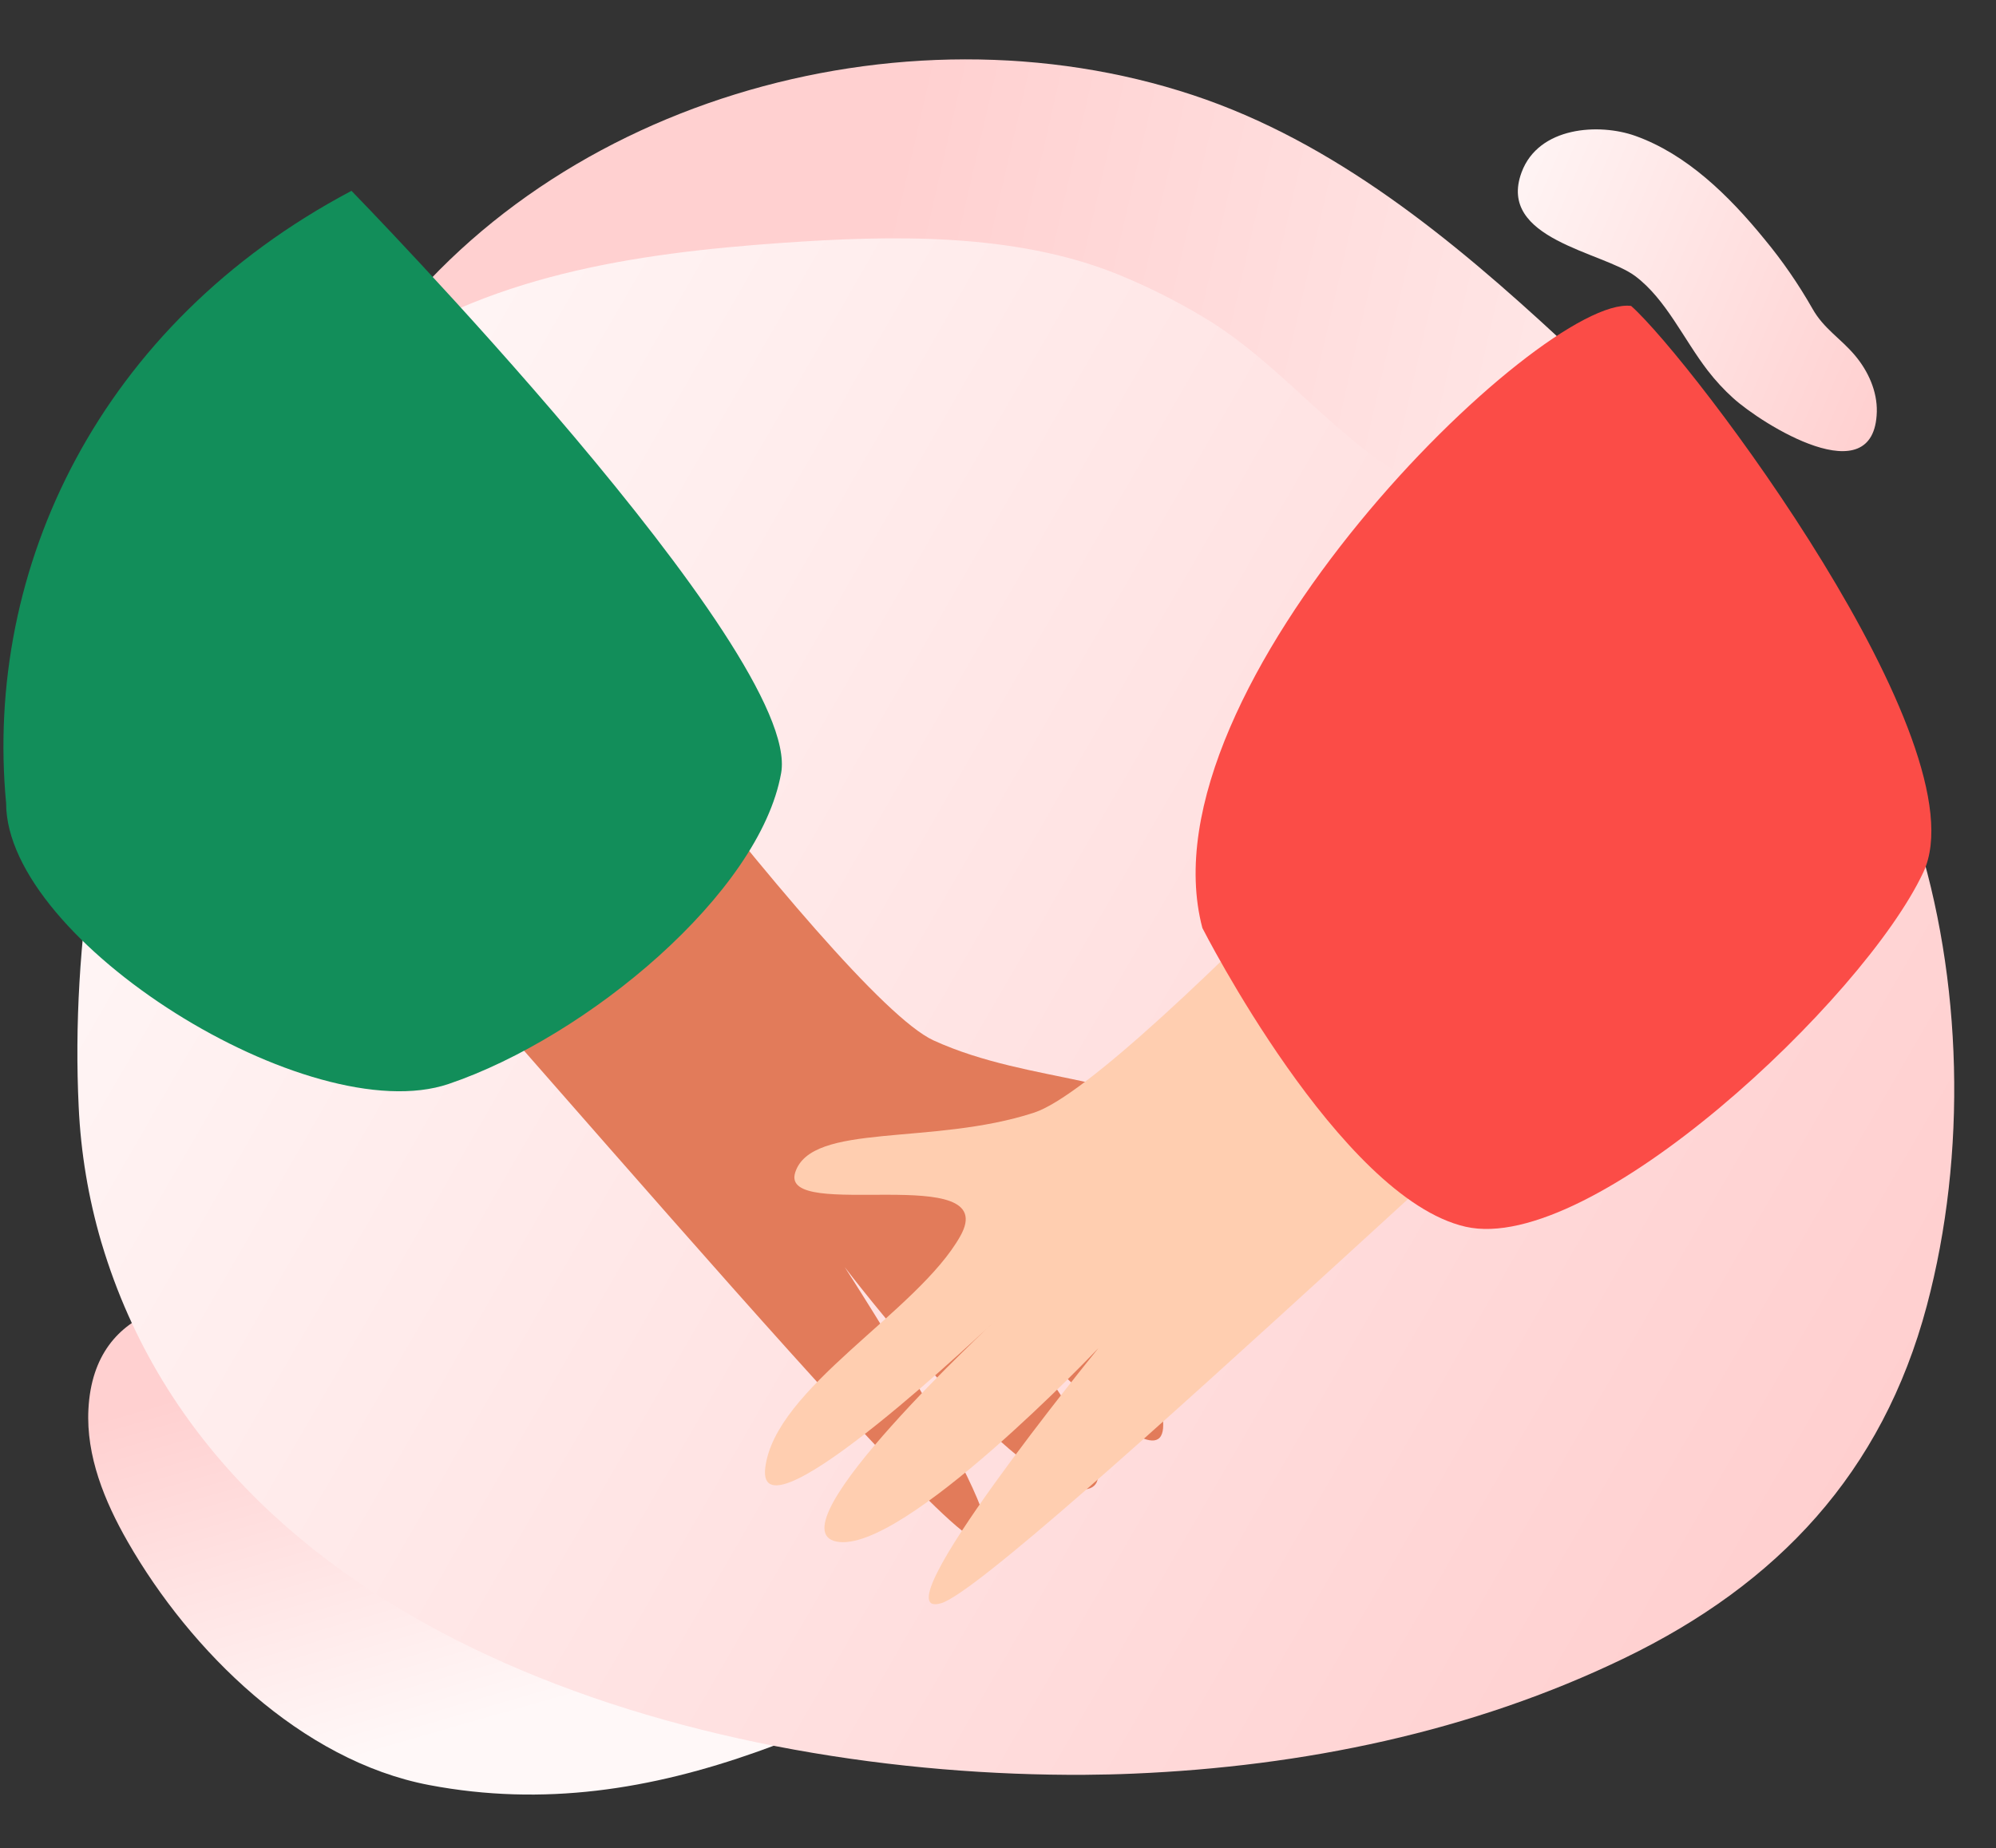 <svg width="271" height="251" viewBox="0 0 271 251" fill="none" xmlns="http://www.w3.org/2000/svg">
<rect x="0" y="0" width="271" height="251" fill="#333333" stroke="none"/>
<path d="M102.867 237.856C88.414 242.987 73.82 245.358 58.254 242.395C40.903 239.09 25.854 224.213 17.351 209.377C14.191 203.866 11.676 197.708 12.005 191.363C12.77 176.704 26.591 175.066 38.323 177.437C44.936 178.77 51.009 181.805 57.013 184.811C66.98 189.805 78.672 192.261 87.608 199.184C90.606 201.513 92.858 204.312 96.343 206.007C101.763 208.645 107.95 209.891 113.516 212.292C118.269 214.352 123.582 217.742 123.589 222.928C123.59 228.248 118.051 231.637 113.185 233.755C109.74 235.264 106.31 236.639 102.867 237.856Z" fill="url(#paint0_linear)"/>
<path d="M49.667 48.776C73.345 13.814 122.305 -0.224 161.99 12.921C181.127 19.263 197.165 32.468 211.957 46.177C224.996 58.259 237.645 71.291 246.55 86.823C252.63 97.425 256.981 110.134 260.054 121.998C264.649 139.764 260.476 162.654 237.557 160.976C232.179 160.584 227.527 158.646 222.498 156.951C218.43 155.577 214.443 156.401 210.219 155.73C199.588 154.043 189.346 150.121 179.661 145.528C159.925 136.158 141.89 123.427 121.592 115.216C104.958 108.496 87.194 105.026 69.258 104.994C61.692 104.982 53.736 105.513 46.967 102.123C30.285 93.76 37.787 71.209 44.017 58.523C45.668 55.144 47.556 51.886 49.667 48.776V48.776Z" fill="url(#paint1_linear)"/>
<path d="M235.309 54.053C239.207 57.59 254.522 67.247 254.817 55.915C254.887 53.092 253.609 50.35 251.87 48.283C249.88 45.91 247.624 44.665 246.07 41.9C244.168 38.562 242.004 35.424 239.605 32.528C234.7 26.5 228.974 20.931 222.025 18.449C217.152 16.711 208.901 17.148 206.586 23.406C203.214 32.516 217.634 34.185 222.032 37.505C226.206 40.648 228.569 46.048 231.876 50.339C232.92 51.692 234.07 52.935 235.309 54.053V54.053Z" fill="url(#paint2_linear)"/>
<path d="M163.229 42.972C171.485 47.843 177.679 55.133 185.207 61.005C197.74 70.779 214.918 72.778 229.291 79.576C243.946 86.511 255.012 97.289 260.015 112.823C266.479 132.873 267.093 156.718 261.601 177.332C255.554 200.022 241.351 215.094 220.586 225.146C199.833 235.191 176.842 239.879 153.913 240.846C151.7 240.942 149.491 240.993 147.273 241.007C97.46 241.297 31.156 223.729 14.196 170.112C14.041 169.622 13.892 169.132 13.742 168.636C11.995 162.662 10.967 156.5 10.682 150.282C9.615 128.238 13.466 103.906 21.179 83.24C26.367 69.328 37.539 57.563 49.311 49.181C65.85 37.406 86.031 34.4 106.116 32.987C120.989 31.942 137.717 31.56 151.782 37.26C155.734 38.875 159.561 40.784 163.229 42.972Z" fill="url(#paint3_linear)"/>
<path d="M60.39 61.486C60.39 61.486 113.466 135.184 126.743 141.277C140.024 147.375 156.672 146.002 158.128 153.072C159.584 160.145 130.255 148.181 134.934 159.092C139.612 170.007 157.846 182.465 157.932 193.453C158.021 204.446 128.917 169.861 128.917 169.861C128.917 169.861 156.339 201.503 147.259 202.251C138.175 202.999 114.688 172.063 114.688 172.063C114.688 172.063 140.961 212.645 132.252 208.939C123.546 205.232 42.805 108.135 30.354 97.861C17.902 87.59 60.39 61.486 60.39 61.486Z" fill="#E27B5A"/>
<path d="M214.787 79.376C214.787 79.376 154.251 146.547 140.407 151.087C126.563 155.622 110.163 152.356 107.966 159.213C105.773 166.074 136.187 157.543 130.382 167.856C124.581 178.166 105.143 188.46 103.894 199.375C102.65 210.286 135.228 179.246 135.228 179.246C135.228 179.246 104.628 207.555 113.574 209.337C122.525 211.123 149.138 183.064 149.138 183.064C149.138 183.064 118.735 220.395 127.781 217.707C136.828 215.018 227.338 127.756 240.797 118.97C254.259 110.184 214.787 79.376 214.787 79.376Z" fill="#FFCEB0"/>
<path d="M163.25 126.017C163.25 126.017 181.869 162.681 198.985 166.582C216.099 170.484 253.071 135.68 261.138 118.441C269.208 101.205 229.877 49.045 221.46 41.543C209.301 39.999 154.618 93.334 163.25 126.017Z" fill="#FB4C47"/>
<path d="M47.721 25.913C47.721 25.913 108.959 88.677 106.057 104.973C103.159 121.273 79.776 140.798 60.917 147.192C42.059 153.583 0.83 127.838 0.83 109.063C-2.177 77.179 13.455 44.044 47.721 25.913Z" fill="#128E5A"/>
<defs>
<linearGradient id="paint0_linear" x1="10.722" y1="193.386" x2="25.772" y2="245.542" gradientUnits="userSpaceOnUse">
<stop stop-color="#FFD0D0"/>
<stop offset="1" stop-color="#FFF8F8"/>
</linearGradient>
<linearGradient id="paint1_linear" x1="290.822" y1="53.868" x2="122.949" y2="15.18" gradientUnits="userSpaceOnUse">
<stop stop-color="#FFF8F8"/>
<stop offset="1" stop-color="#FFD0D0"/>
</linearGradient>
<linearGradient id="paint2_linear" x1="255.215" y1="55.716" x2="197.597" y2="31.154" gradientUnits="userSpaceOnUse">
<stop stop-color="#FFD0D0"/>
<stop offset="1" stop-color="#FFF7F7"/>
</linearGradient>
<linearGradient id="paint3_linear" x1="242.219" y1="218.225" x2="10.502" y2="84.302" gradientUnits="userSpaceOnUse">
<stop stop-color="#FFCFCF"/>
<stop offset="1" stop-color="#FFF8F8"/>
</linearGradient>
</defs>
</svg>
